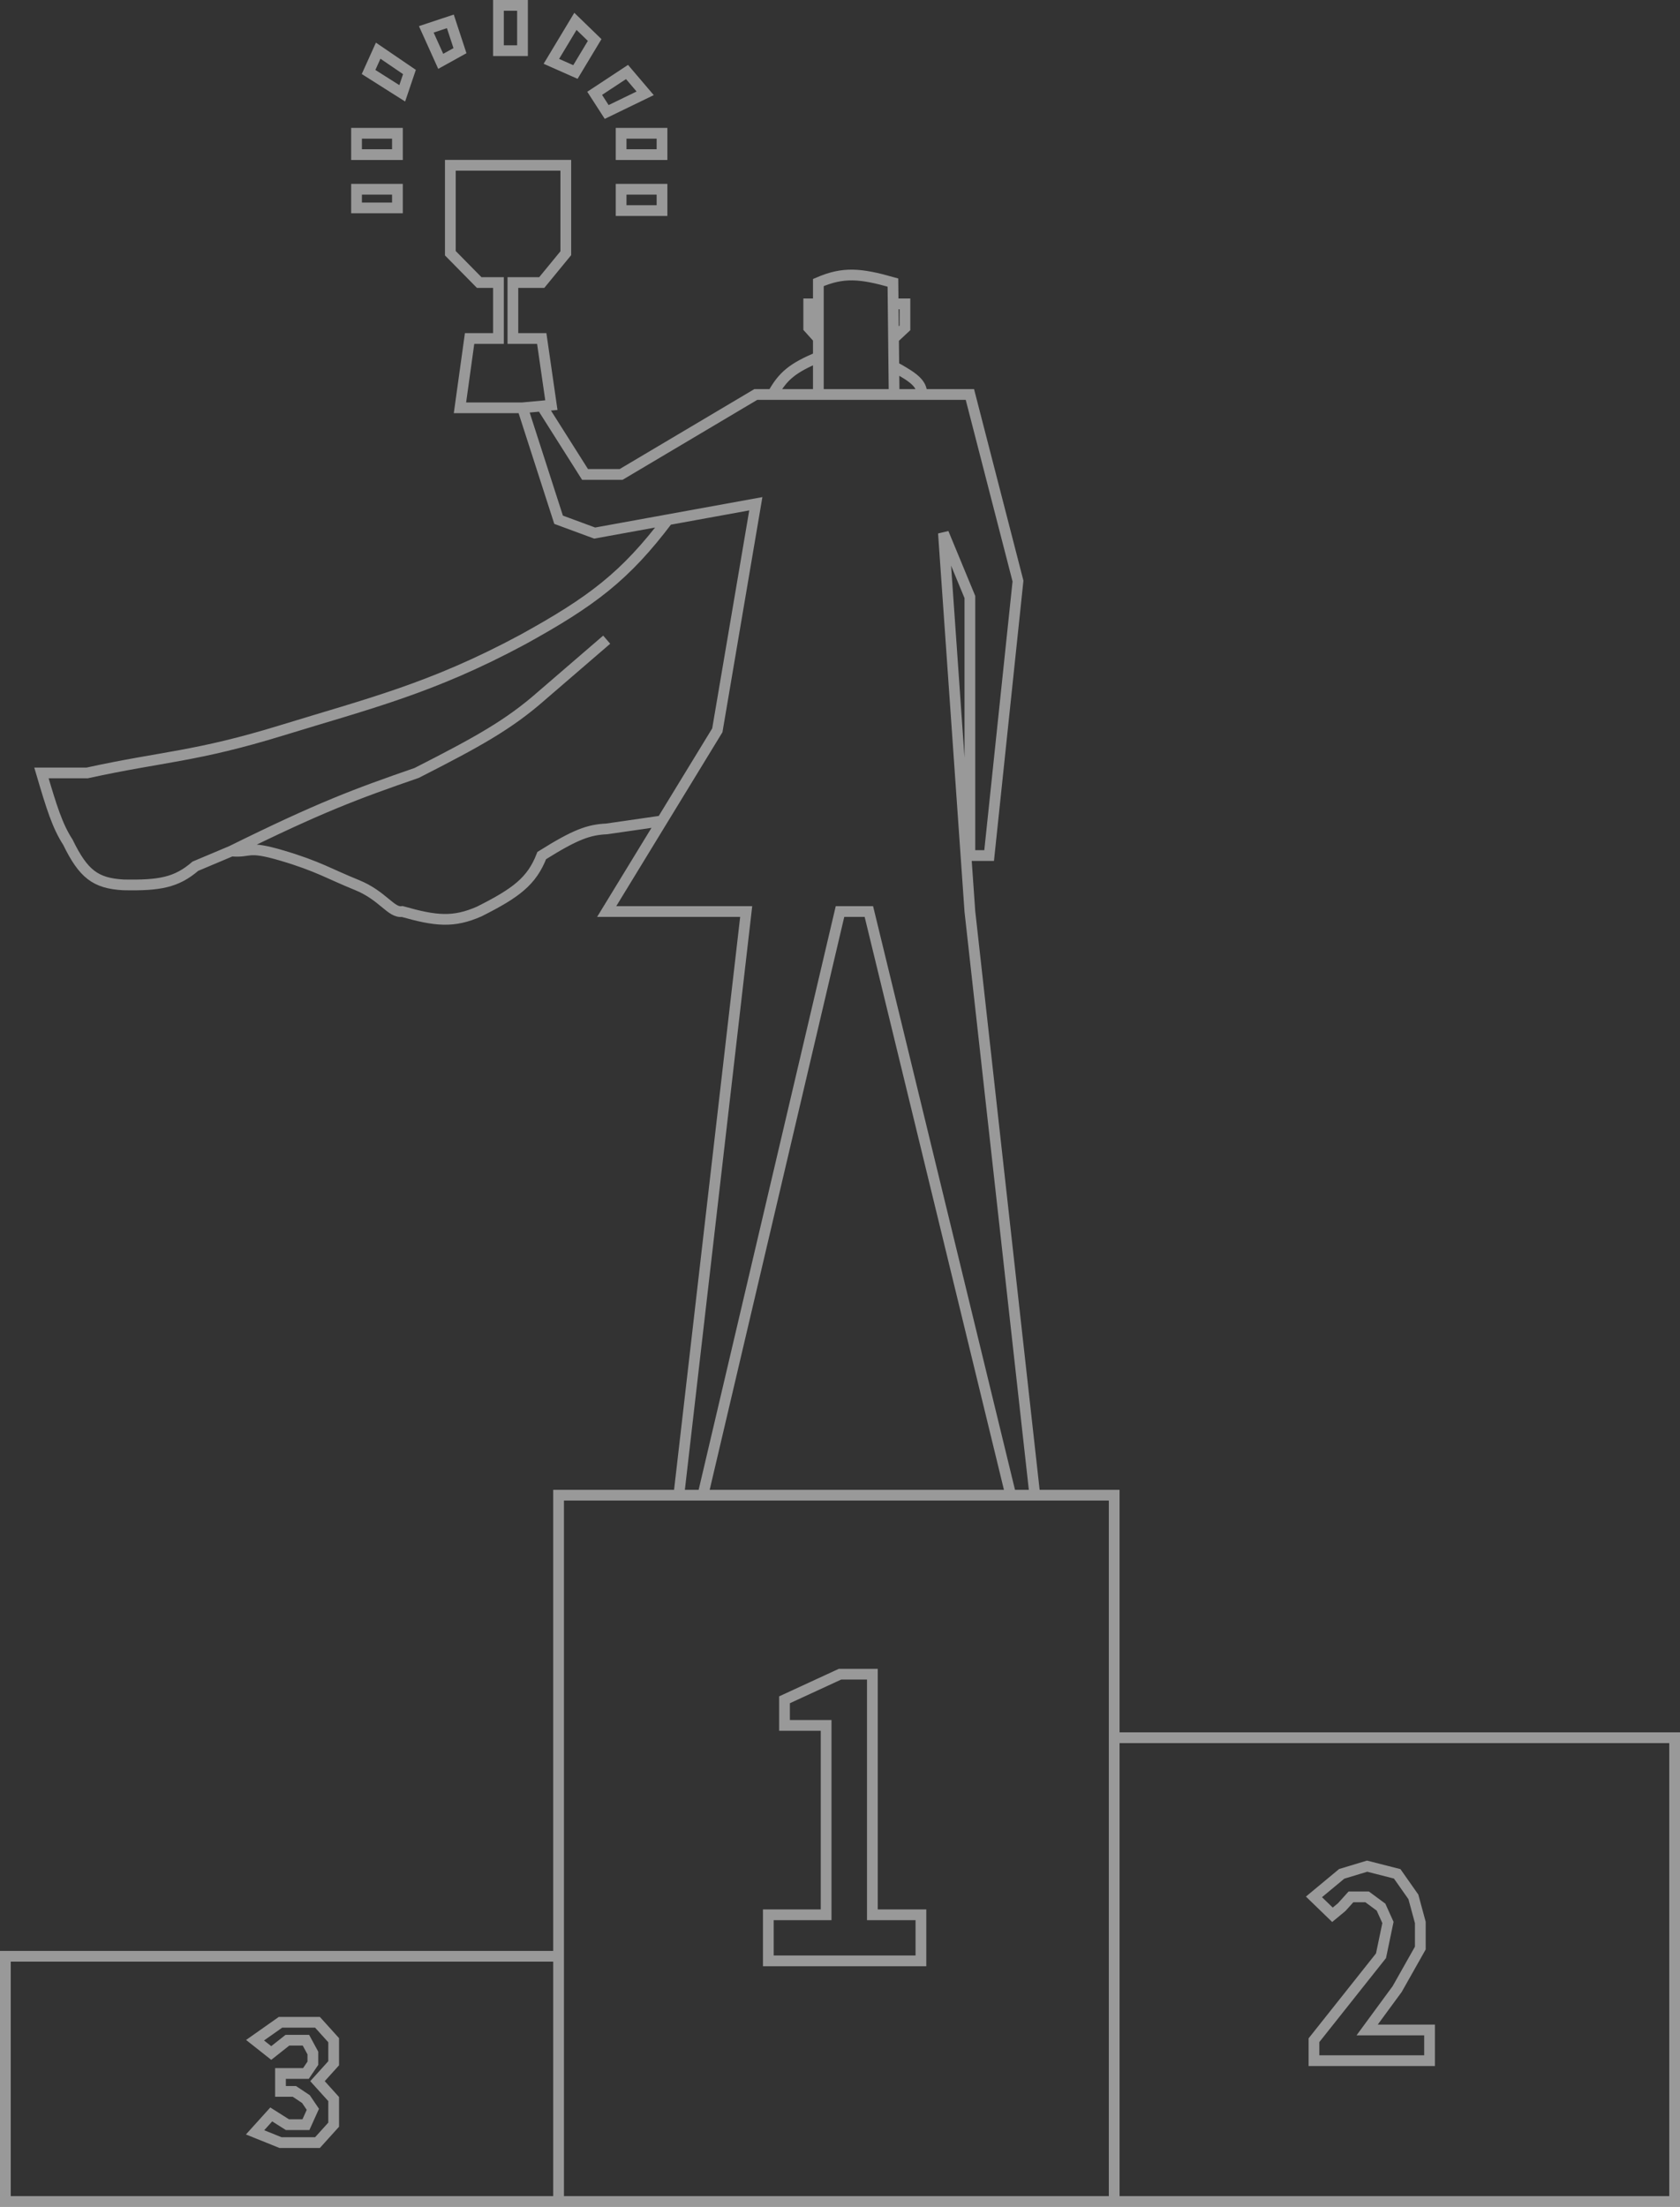 <svg width="313" height="411" viewBox="0 0 313 411" fill="none" xmlns="http://www.w3.org/2000/svg">
<rect x="0" y="0" width="313" height="411" fill="#333333" stroke="none"/>
<path d="M207.586 410H312V323.633H207.586M207.586 410V323.633M207.586 410H1V364.335H104.069V410V278.465H126.476M207.586 323.633V278.465H192.798M126.476 278.465L139.023 169.762H113.032L123.339 152.886M126.476 278.465H130.957M97.347 75.95L104.069 96.797L110.791 99.279L124.439 96.797M97.347 75.95H85.696L87.489 63.045H92.866V52.621H89.281L83.903 47.161V30.782H105.414V47.161L100.932 52.621H95.555V63.045H100.932L102.725 75.454L100.932 75.619M97.347 75.95L100.932 75.619M100.932 75.619L108.999 88.359H115.72L140.816 73.468C141.968 73.468 142.992 73.468 143.952 73.468M192.798 278.465L180.699 169.762L175.769 99.279L180.699 111.192V159.339H184.284L189.661 108.214L180.699 73.468H171.736M192.798 278.465H188.317M188.317 278.465L161.878 169.762H156.5L130.957 278.465M188.317 278.465H130.957M152.467 73.468H166.583M152.467 73.468C152.467 70.7 152.467 68.759 152.467 66.519M152.467 73.468C149.069 73.468 146.786 73.468 143.952 73.468M166.583 73.468L166.527 68.257M166.583 73.468H171.736M152.467 56.592V52.621C157.114 50.615 160.263 50.892 166.359 52.621L166.401 56.592M152.467 56.592H150.674V61.059L152.467 63.045M152.467 56.592V63.045M152.467 63.045C152.467 64.347 152.467 65.466 152.467 66.519M166.401 56.592H168.599V61.059L166.471 63.045M166.401 56.592L166.471 63.045M166.471 63.045L166.527 68.257M152.467 66.519C147.655 68.517 145.824 70.056 143.952 73.468M124.439 96.797L140.816 93.819L133.646 136.01L123.339 152.886M124.439 96.797C116.497 107.312 110.285 112.012 97.347 119.133C80.439 128.221 68.667 131.046 52.535 136.01C36.402 140.973 30.412 140.85 16.236 143.951H7.722C9.621 150.39 10.689 153.832 12.651 156.857C15.551 162.831 17.835 164.497 22.958 164.799C29.72 164.937 32.862 164.372 36.402 161.324L43.124 158.492M113.032 119.133C108.307 123.204 105.657 125.486 100.932 129.557C94.783 134.974 88.973 138.175 77.63 143.951C66.31 147.868 59.62 150.345 43.124 158.492M43.124 158.492C46.799 158.822 45.813 157.353 52.535 159.339C59.257 161.324 61.497 162.813 66.427 164.799C71.356 166.784 72.848 170.086 74.941 169.762C81.206 171.536 84.471 171.871 89.281 169.762C96.162 166.303 99.08 164.117 100.932 159.339C107.225 155.39 109.696 154.532 113.032 154.375L123.339 152.886M166.527 68.257C170.158 70.261 171.812 71.393 171.736 73.468M50.536 382.352L47.521 379.969L52.259 376.632H59.151L62.166 379.969V384.259L59.151 387.596L62.166 390.932V395.699L59.151 399.036H52.259L47.521 397.129L50.536 393.793L53.551 395.699H56.998L58.29 392.839L56.998 390.932L54.844 389.502H52.259V386.165H56.998L58.29 384.259V382.352L56.998 379.969H53.551L50.536 382.352ZM266.341 383.782H244.804V379.969L257.295 364.238L258.588 358.041L257.295 355.181L254.711 353.274H251.696L249.973 355.181L248.25 356.611L244.804 353.274L249.973 348.984L254.711 347.554L260.311 348.984L263.326 353.274L264.618 358.041V362.808L260.311 370.435L254.711 378.062H266.341V383.782ZM143.147 356.611V365.191H171.577V356.611H162.531V311.802H156.5L146.162 316.569V321.336H153.916V356.611H143.147ZM74.045 35.249H66.427V38.723H74.045V35.249ZM66.427 24.825V28.796H74.045V24.825H66.427ZM115.72 24.825V28.796H123.339V24.825H115.72ZM115.72 35.249V39.22H123.339V35.249H115.72ZM74.941 17.38L68.667 13.409L70.46 9.438L76.285 13.409L74.941 17.38ZM82.111 11.424L79.422 5.467L83.903 3.978L85.696 9.438L82.111 11.424ZM92.866 9.438V1H97.347V9.438H92.866ZM102.725 11.424L107.206 3.978L110.791 7.453L107.206 13.409L102.725 11.424ZM110.791 17.38L113.032 20.854L120.202 17.38L116.82 13.409L110.791 17.38Z" stroke="white" stroke-opacity="0.5" stroke-width="2"/>
</svg>

